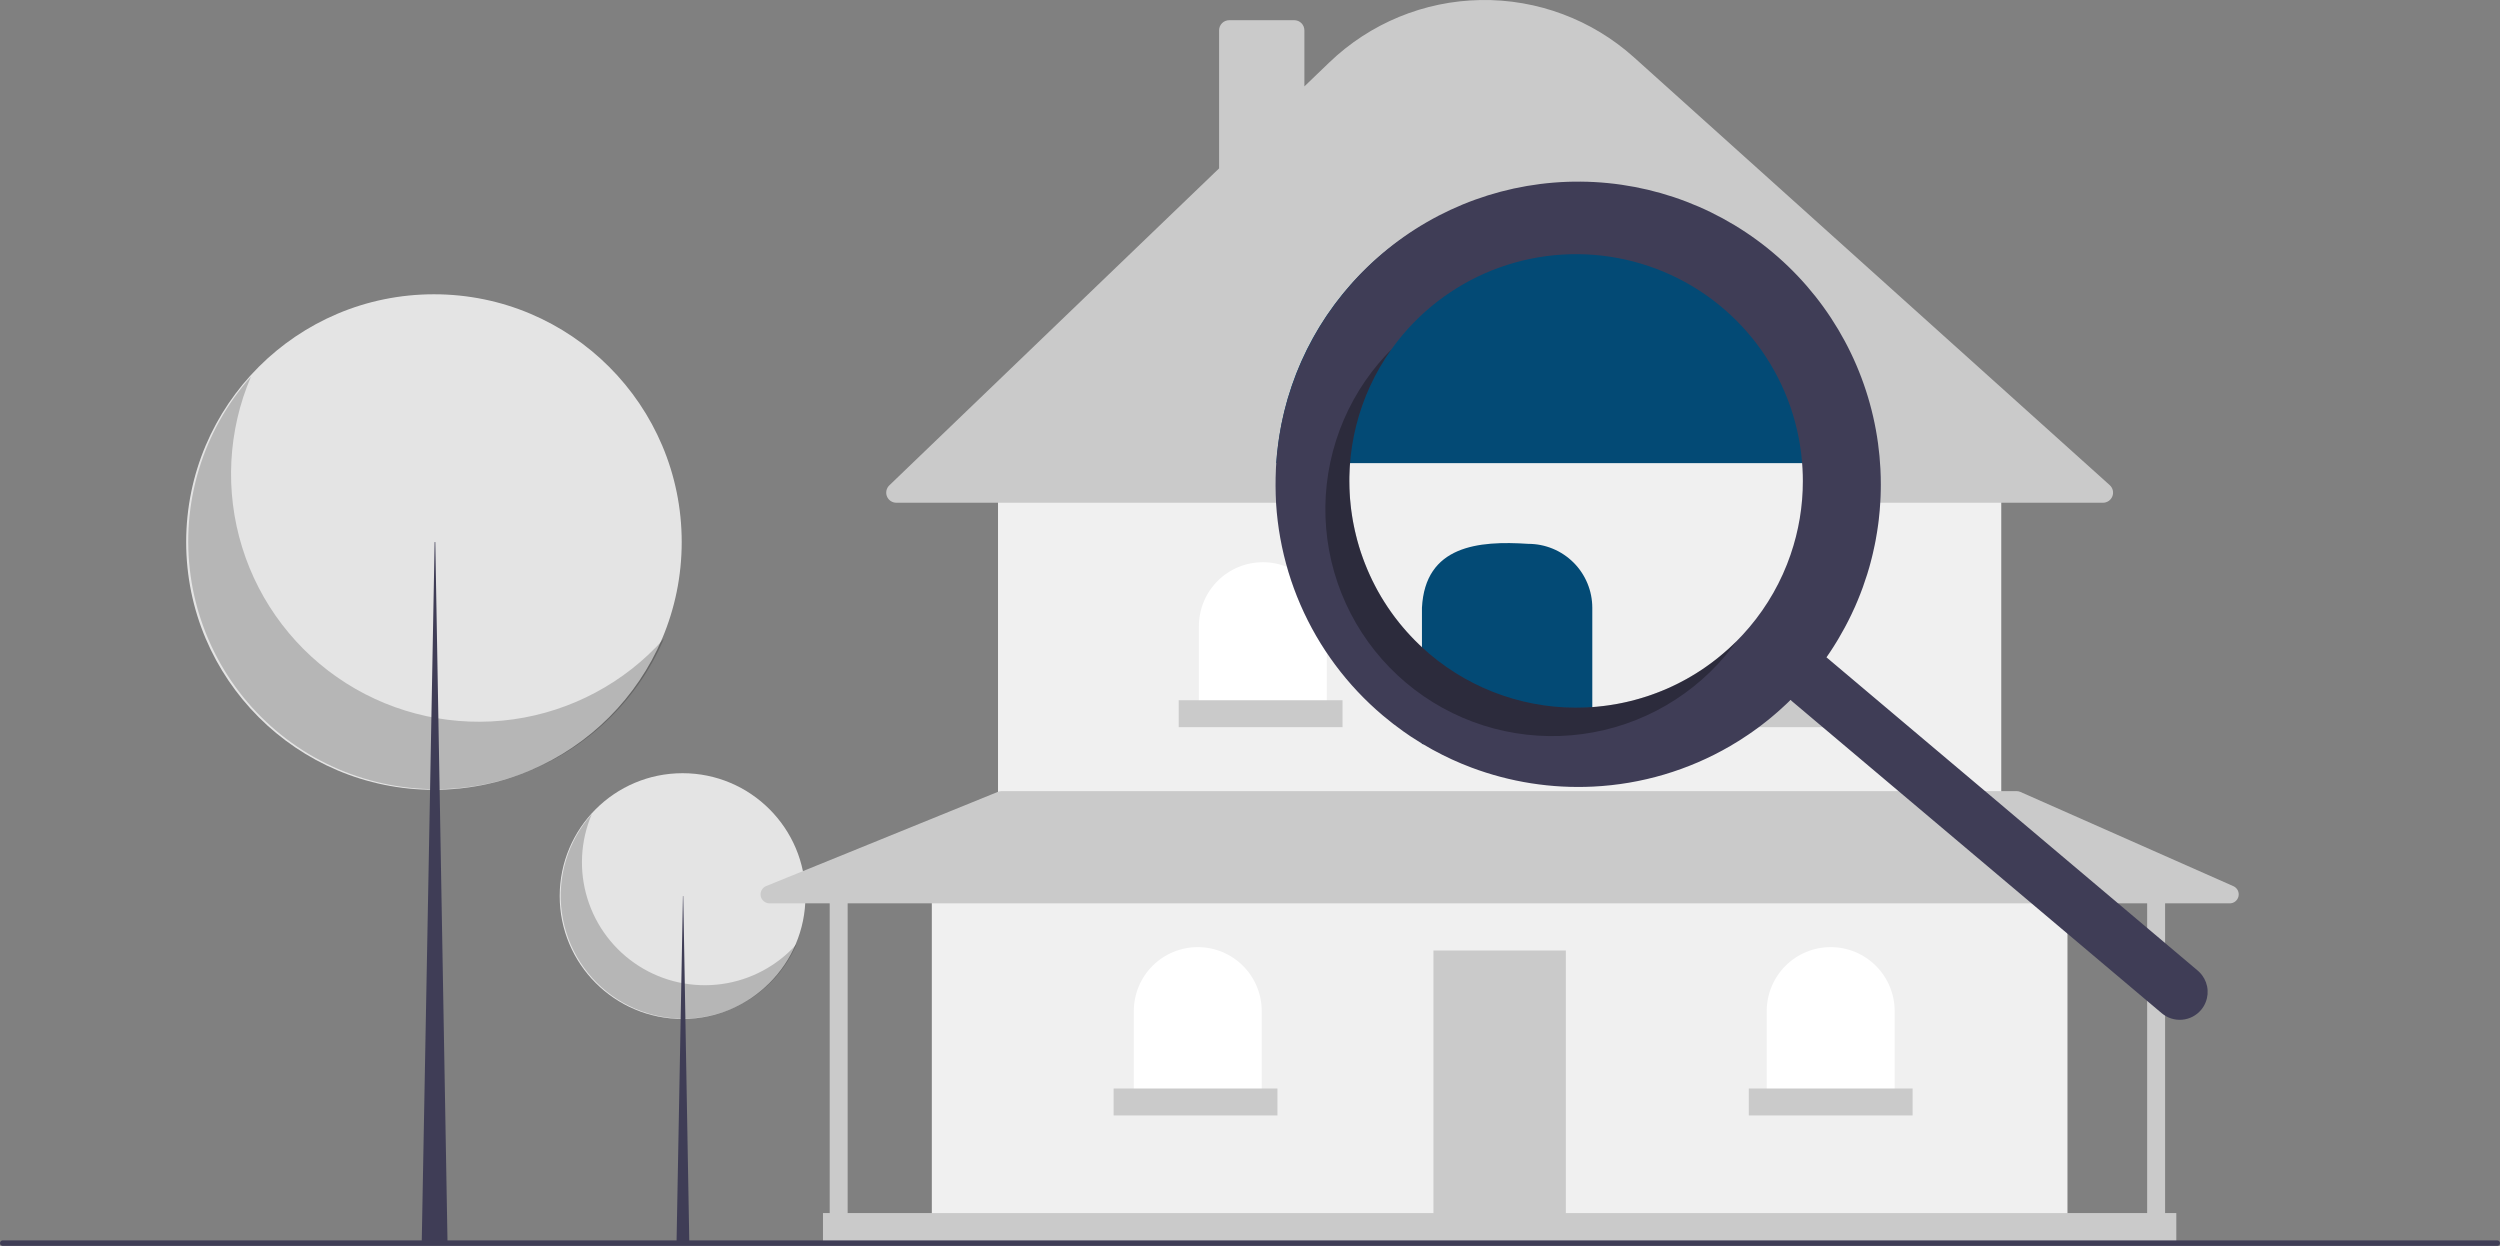 <svg width="909" height="453" viewBox="0 0 909 453" fill="none" xmlns="http://www.w3.org/2000/svg">
<rect x="0" y="0" width="909" height="453" fill="#808080" stroke="none"/>
<g clip-path="url(#clip0_4_69)">
<path d="M248.187 370.501C272.864 370.501 292.869 350.496 292.869 325.819C292.869 301.141 272.864 281.136 248.187 281.136C223.51 281.136 203.505 301.141 203.505 325.819C203.505 350.496 223.51 370.501 248.187 370.501Z" fill="#E4E4E4"/>
<path opacity="0.2" d="M215.195 295.974C211.027 305.724 210.462 316.637 213.6 326.765C216.738 336.893 223.375 345.575 232.325 351.26C241.275 356.945 251.955 359.262 262.456 357.797C272.957 356.332 282.596 351.182 289.649 343.265C287.103 349.221 283.292 354.553 278.481 358.89C273.67 363.228 267.973 366.468 261.786 368.385C255.598 370.302 249.068 370.852 242.647 369.995C236.226 369.137 230.068 366.895 224.6 363.422C219.132 359.949 214.485 355.328 210.98 349.881C207.475 344.433 205.196 338.289 204.301 331.873C203.407 325.457 203.917 318.924 205.798 312.725C207.68 306.527 210.886 300.811 215.195 295.974V295.974Z" fill="black"/>
<path d="M248.31 325.819H248.432L250.642 452.5H245.977L248.31 325.819Z" fill="#3F3D56"/>
<path d="M157.782 287.175C207.536 287.175 247.869 246.841 247.869 197.087C247.869 147.334 207.536 107 157.782 107C108.028 107 67.694 147.334 67.694 197.087C67.694 246.841 108.028 287.175 157.782 287.175Z" fill="#E4E4E4"/>
<path opacity="0.2" d="M91.264 136.916C82.861 156.573 81.721 178.576 88.048 198.996C94.375 219.416 107.756 236.92 125.801 248.382C143.846 259.843 165.379 264.515 186.551 261.562C207.724 258.609 227.156 248.224 241.376 232.262C236.243 244.271 228.56 255.021 218.86 263.766C209.16 272.512 197.674 279.043 185.199 282.909C172.724 286.775 159.558 287.882 146.612 286.154C133.667 284.426 121.251 279.904 110.227 272.902C99.202 265.9 89.832 256.584 82.765 245.601C75.698 234.618 71.104 222.229 69.3 209.294C67.496 196.359 68.526 183.186 72.319 170.689C76.111 158.191 82.576 146.667 91.264 136.916V136.916Z" fill="black"/>
<path d="M158.029 197.087H158.277L162.732 452.5H153.327L158.029 197.087Z" fill="#3F3D56"/>
<path d="M751.731 320.3H338.809V442.707H751.731V320.3Z" fill="#F0F0F0"/>
<path d="M569.343 345.597H521.196V442.707H569.343V345.597Z" fill="#CACACA"/>
<path d="M727.657 175.859H362.882V288.474H727.657V175.859Z" fill="#F0F0F0"/>
<path d="M764.639 182.795H325.901C325.168 182.795 324.453 182.576 323.846 182.166C323.239 181.756 322.768 181.174 322.494 180.495C322.221 179.815 322.157 179.07 322.31 178.353C322.464 177.637 322.828 176.983 323.356 176.476L443.263 61.22V11.017C443.265 10.043 443.652 9.11 444.34 8.421C445.029 7.733 445.962 7.346 446.936 7.344H470.601C471.575 7.346 472.508 7.733 473.197 8.421C473.885 9.11 474.272 10.043 474.273 11.017V31.413L483.33 22.708C498.151 8.462 517.814 0.353 538.368 0.011C558.923 -0.331 578.845 7.12 594.131 20.865L767.094 176.392C767.646 176.889 768.035 177.541 768.209 178.264C768.383 178.986 768.333 179.744 768.067 180.438C767.801 181.131 767.331 181.728 766.719 182.149C766.107 182.57 765.382 182.795 764.639 182.795V182.795Z" fill="#CACACA"/>
<path d="M459.176 204.421C462.231 204.421 465.255 205.022 468.077 206.191C470.898 207.36 473.462 209.073 475.622 211.233C477.782 213.392 479.495 215.956 480.663 218.778C481.832 221.6 482.434 224.624 482.434 227.678V259.096H435.919V227.678C435.919 224.624 436.521 221.6 437.689 218.778C438.858 215.956 440.571 213.392 442.731 211.233C444.891 209.073 447.454 207.36 450.276 206.191C453.098 205.022 456.122 204.421 459.176 204.421V204.421Z" fill="white"/>
<path d="M545.27 204.829C551.438 204.829 557.354 207.279 561.715 211.641C566.077 216.002 568.527 221.918 568.527 228.086V259.504H522.012V228.086C522.012 221.918 524.463 216.002 528.824 211.641C533.186 207.279 539.102 204.829 545.27 204.829V204.829Z" fill="white"/>
<path d="M631.363 205.237C637.531 205.237 643.447 207.687 647.809 212.049C652.17 216.41 654.62 222.326 654.62 228.494V259.912H608.106V228.494C608.106 222.326 610.556 216.41 614.918 212.049C619.279 207.687 625.195 205.237 631.363 205.237V205.237Z" fill="white"/>
<path d="M665.637 344.373C671.805 344.373 677.721 346.824 682.083 351.185C686.444 355.547 688.895 361.462 688.895 367.631V399.049H642.38V367.631C642.38 361.462 644.83 355.547 649.192 351.185C653.553 346.824 659.469 344.373 665.637 344.373Z" fill="white"/>
<path d="M435.511 344.373C441.679 344.373 447.595 346.824 451.956 351.185C456.318 355.547 458.768 361.462 458.768 367.631V399.049H412.254V367.631C412.254 364.577 412.855 361.552 414.024 358.73C415.193 355.909 416.906 353.345 419.065 351.185C421.225 349.026 423.789 347.312 426.611 346.144C429.432 344.975 432.457 344.373 435.511 344.373V344.373Z" fill="white"/>
<path d="M812.057 322.211L734.597 287.937C734.181 287.753 733.731 287.658 733.277 287.658H364.118C363.696 287.658 363.279 287.739 362.888 287.898L278.574 322.172C277.873 322.457 277.292 322.977 276.932 323.643C276.572 324.309 276.454 325.079 276.6 325.822C276.745 326.565 277.144 327.235 277.728 327.716C278.313 328.197 279.046 328.46 279.803 328.46H301.679V441.075H299.231V452.5H791.309V441.075H787.229V328.46H810.736C811.485 328.46 812.21 328.203 812.792 327.732C813.373 327.26 813.775 326.603 813.93 325.871C814.084 325.139 813.983 324.375 813.642 323.709C813.301 323.043 812.741 322.514 812.057 322.211ZM780.7 441.075H308.207V328.46H780.7V441.075Z" fill="#CACACA"/>
<path d="M488.146 254.608H428.575V264.4H488.146V254.608Z" fill="#CACACA"/>
<path d="M575.464 254.608H515.892V264.4H575.464V254.608Z" fill="#CACACA"/>
<path d="M662.781 254.608H603.209V264.4H662.781V254.608Z" fill="#CACACA"/>
<path d="M695.423 395.784H635.851V405.577H695.423V395.784Z" fill="#CACACA"/>
<path d="M464.481 395.784H404.909V405.577H464.481V395.784Z" fill="#CACACA"/>
<path d="M908 453H1C0.735 453 0.48 452.895 0.293 452.707C0.105 452.52 0 452.265 0 452C0 451.735 0.105 451.48 0.293 451.293C0.48 451.105 0.735 451 1 451H908C908.265 451 908.52 451.105 908.707 451.293C908.895 451.48 909 451.735 909 452C909 452.265 908.895 452.52 908.707 452.707C908.52 452.895 908.265 453 908 453Z" fill="#3F3D56"/>
<path d="M679.866 174.18C679.866 174.82 679.856 175.47 679.846 176.11C679.836 176.88 679.816 177.64 679.786 178.41C679.757 179.08 679.726 179.74 679.687 180.4C679.566 182.61 679.377 184.81 679.117 187.02C679.056 187.58 678.987 188.13 678.906 188.69C678.846 189.12 678.786 189.56 678.717 190C678.646 190.49 678.576 190.98 678.496 191.47C678.336 192.51 678.156 193.55 677.956 194.59C677.857 195.11 677.757 195.63 677.647 196.15C677.437 197.18 677.206 198.22 676.967 199.25C676.947 199.33 676.927 199.42 676.907 199.5C676.786 200.01 676.667 200.51 676.536 201.02C676.496 201.17 676.467 201.31 676.417 201.46C676.326 201.84 676.226 202.22 676.127 202.6C675.987 203.13 675.847 203.65 675.697 204.18C675.456 205 675.217 205.81 674.967 206.63C674.935 206.715 674.909 206.802 674.887 206.89C674.407 208.44 673.897 209.97 673.337 211.49C673.047 212.29 672.737 213.1 672.427 213.9C672.117 214.7 671.796 215.5 671.467 216.29C671.147 217.06 670.816 217.83 670.487 218.59C670.407 218.77 670.326 218.95 670.237 219.13C669.887 219.92 669.526 220.69 669.157 221.46C669.147 221.47 669.147 221.49 669.137 221.5C668.847 222.12 668.536 222.74 668.226 223.35C668.226 223.369 668.219 223.386 668.206 223.4C667.907 224 667.597 224.6 667.276 225.19L666.766 226.16L666.706 226.27C666.067 227.46 665.407 228.64 664.706 229.81C664.557 230.07 664.407 230.33 664.257 230.58C664.107 230.84 663.947 231.1 663.786 231.35C663.687 231.53 663.577 231.71 663.456 231.89C663.246 232.23 663.036 232.58 662.817 232.92C662.777 232.99 662.726 233.06 662.687 233.13C662.307 233.72 661.927 234.3 661.547 234.89C661.077 235.6 660.597 236.3 660.107 237L649.246 254.38L648.776 253.99L648.647 253.87H648.637L648.206 253.51L647.026 252.51C646.667 252.86 646.316 253.21 645.956 253.55C645.816 253.69 645.667 253.82 645.526 253.96C645.417 254.06 645.316 254.16 645.206 254.26C626.431 272.595 601.457 283.212 575.226 284.01H575.197C555.34 284.555 535.684 279.916 518.167 270.55C517.776 270.35 517.397 270.15 517.016 269.92C514.737 268.68 512.507 267.37 510.316 265.97C510.306 265.96 510.296 265.96 510.286 265.95C507.746 264.15 505.266 262.23 502.846 260.19C489.864 249.246 479.592 235.444 472.838 219.866C466.084 204.287 463.03 187.356 463.917 170.4C463.947 169.73 463.987 169.07 464.036 168.4C464.197 165.98 464.443 163.57 464.776 161.17C464.867 160.5 464.967 159.83 465.066 159.17H678.846C679.266 162.23 679.556 165.306 679.717 168.4C679.816 170.33 679.866 172.25 679.866 174.18Z" fill="#F0F0F0"/>
<path d="M678.846 159.17C674.998 133.575 662.093 110.211 642.477 93.325C622.862 76.439 597.839 67.152 571.956 67.152C546.074 67.152 521.051 76.439 501.436 93.325C481.82 110.211 468.915 133.575 465.066 159.17C464.967 159.83 464.867 160.5 464.776 161.17C464.447 163.57 464.2 165.98 464.036 168.4H679.717C679.556 165.31 679.266 162.233 678.846 159.17Z" fill="#034A75"/>
<path d="M578.959 270.547H517.021V221C518.164 198.357 537.517 196.529 555.702 197.744C558.756 197.744 561.78 198.345 564.602 199.514C567.424 200.682 569.987 202.396 572.147 204.555C574.307 206.715 576.02 209.278 577.189 212.1C578.357 214.922 578.959 217.946 578.959 221V270.547Z" fill="#034A75"/>
<path d="M517.016 235.32V235.33C517.016 235.34 517.026 235.34 517.036 235.34L517.016 235.32ZM492.106 159.17C492.066 159.42 492.016 159.67 491.976 159.92C492.016 159.67 492.066 159.42 492.116 159.17H492.106ZM490.866 168.4C490.836 168.78 490.806 169.16 490.786 169.54C490.806 169.16 490.836 168.78 490.876 168.4C490.875 168.33 490.878 168.26 490.886 168.19C490.876 168.26 490.876 168.33 490.866 168.4V168.4ZM517.016 235.33C517.016 235.34 517.026 235.34 517.036 235.34L517.016 235.32V235.33ZM492.106 159.17C492.066 159.42 492.016 159.67 491.976 159.92C492.016 159.67 492.066 159.42 492.116 159.17H492.106ZM490.786 169.54C490.806 169.16 490.836 168.78 490.876 168.4C490.875 168.33 490.878 168.26 490.886 168.19C490.876 168.26 490.876 168.33 490.866 168.4C490.836 168.78 490.806 169.16 490.786 169.54V169.54ZM799.726 353.5C799.532 353.294 799.325 353.1 799.106 352.92L799.096 352.91L749.576 311.12L748.296 310.04L743.427 305.93L742.206 304.9L735.266 299.04L733.366 297.44L729.437 294.12L727.427 292.42L708.467 276.43L697.596 267.26L696.136 266.03L664.106 239C664.596 238.3 665.076 237.6 665.546 236.89C665.927 236.3 666.306 235.72 666.687 235.13C666.726 235.06 666.776 234.99 666.816 234.92C667.036 234.58 667.246 234.23 667.456 233.89C667.576 233.71 667.686 233.53 667.786 233.35C667.947 233.1 668.106 232.84 668.257 232.58C668.407 232.33 668.556 232.07 668.706 231.81C669.406 230.64 670.066 229.46 670.706 228.27L670.766 228.16L671.276 227.19C671.596 226.6 671.906 226 672.206 225.4C672.219 225.386 672.226 225.369 672.226 225.35C672.536 224.74 672.846 224.12 673.136 223.5C673.146 223.49 673.146 223.47 673.156 223.46C673.526 222.69 673.886 221.92 674.237 221.13C674.326 220.95 674.406 220.77 674.487 220.59C674.816 219.83 675.146 219.06 675.467 218.29C675.796 217.5 676.116 216.7 676.427 215.9C676.737 215.1 677.046 214.29 677.336 213.49C677.886 211.96 678.403 210.427 678.886 208.89C678.909 208.802 678.935 208.715 678.966 208.63C679.216 207.81 679.456 207 679.697 206.18C679.846 205.65 679.987 205.13 680.126 204.6C680.226 204.22 680.326 203.84 680.416 203.46C680.466 203.31 680.496 203.17 680.536 203.02C680.666 202.51 680.786 202.01 680.906 201.5C680.926 201.42 680.946 201.33 680.966 201.25C681.206 200.22 681.436 199.18 681.646 198.15C681.757 197.63 681.856 197.11 681.956 196.59C682.146 195.55 682.336 194.51 682.496 193.47C682.576 192.98 682.646 192.49 682.716 192C682.786 191.56 682.846 191.12 682.906 190.69C682.987 190.13 683.056 189.58 683.116 189.02C683.376 186.81 683.566 184.61 683.686 182.4C683.726 181.74 683.757 181.08 683.786 180.41C683.816 179.64 683.836 178.88 683.846 178.11C683.856 177.47 683.866 176.82 683.866 176.18C683.866 174.25 683.816 172.33 683.716 170.4C683.556 167.31 683.266 164.233 682.846 161.17C679.264 134.985 666.377 110.963 646.542 93.496C626.707 76.03 601.249 66.284 574.821 66.041C548.393 65.799 522.76 75.075 502.607 92.175C482.455 109.274 469.129 133.055 465.066 159.17C464.966 159.83 464.866 160.5 464.776 161.17C464.447 163.57 464.2 165.98 464.036 168.4C463.987 169.07 463.947 169.73 463.917 170.4C463.03 187.357 466.084 204.288 472.838 219.866C479.592 235.445 489.864 249.247 502.846 260.19C505.266 262.23 507.746 264.15 510.286 265.95C510.296 265.96 510.306 265.96 510.316 265.97C511.166 266.57 512.016 267.16 512.876 267.74C514.246 268.64 515.626 269.52 517.016 270.36C517.126 270.42 517.237 270.49 517.346 270.55C518.546 271.27 519.757 271.96 520.966 272.63H520.976C525.481 275.106 530.156 277.259 534.966 279.07C549.081 284.38 564.134 286.742 579.197 286.01H579.226C596.807 285.16 613.925 280.094 629.136 271.24C631.346 269.96 633.526 268.59 635.656 267.13C636.186 266.77 636.726 266.4 637.246 266.03C637.886 265.58 638.526 265.11 639.166 264.64C639.176 264.64 639.176 264.63 639.186 264.63C639.234 264.59 639.284 264.553 639.336 264.52C639.766 264.19 640.206 263.86 640.626 263.54C640.737 263.46 640.846 263.38 640.956 263.29C640.985 263.27 641.012 263.246 641.036 263.22C641.286 263.04 641.526 262.84 641.776 262.65C642.026 262.46 642.266 262.26 642.516 262.06C642.559 262.033 642.599 262.003 642.636 261.97C642.916 261.74 643.196 261.52 643.476 261.29C643.766 261.06 644.046 260.82 644.316 260.59C644.596 260.36 644.866 260.13 645.146 259.89C645.386 259.69 645.636 259.48 645.876 259.26C645.956 259.2 646.026 259.13 646.106 259.06C646.137 259.03 646.171 259.004 646.206 258.98C646.536 258.7 646.856 258.41 647.176 258.12C647.257 258.05 647.326 257.98 647.406 257.91C647.896 257.47 648.386 257.03 648.866 256.57C648.976 256.47 649.096 256.36 649.206 256.26C649.316 256.16 649.417 256.06 649.526 255.96C649.667 255.82 649.816 255.69 649.956 255.55C650.316 255.21 650.667 254.86 651.026 254.51L652.206 255.51L652.636 255.87H652.646L652.776 255.99L653.246 256.38L660.226 262.28L660.377 262.41L660.496 262.5L661.286 263.17L662.866 264.51L664.447 265.84L664.677 266.03L672.026 272.23L673.046 273.09L680.136 279.07L716.836 310.04L718.117 311.12L768.346 353.5L781.226 364.37L786.016 368.41C787.033 369.27 788.209 369.922 789.478 370.327C790.747 370.733 792.083 370.884 793.41 370.773C794.737 370.661 796.03 370.289 797.213 369.678C798.396 369.067 799.447 368.228 800.306 367.21C801.026 366.365 801.597 365.405 801.996 364.37C802.723 362.535 802.895 360.527 802.491 358.595C802.088 356.663 801.126 354.891 799.726 353.5V353.5ZM510.056 121.69C520.089 109.801 533.28 100.994 548.105 96.284C562.931 91.574 578.787 91.155 593.841 95.075C608.894 98.994 622.532 107.093 633.179 118.434C643.825 129.776 651.046 143.899 654.007 159.17C654.136 159.84 654.257 160.5 654.366 161.17C654.776 163.56 655.076 165.98 655.257 168.4C655.306 169.07 655.356 169.73 655.386 170.4C655.476 171.9 655.516 173.41 655.516 174.91C655.522 184.009 654.015 193.045 651.056 201.65V201.66C647.75 211.308 642.673 220.254 636.086 228.04C635.946 228.2 635.806 228.37 635.656 228.53C634.336 230.09 632.946 231.59 631.516 233.02C631.507 233.03 631.496 233.05 631.487 233.06C630.996 233.55 630.496 234.05 629.996 234.51C628.976 235.5 627.936 236.44 626.876 237.34C625.286 238.73 623.656 240.033 621.987 241.25C621.426 241.66 620.866 242.06 620.296 242.46C619.737 242.86 619.166 243.24 618.596 243.62C617.456 244.38 616.296 245.11 615.126 245.8C614.546 246.15 613.946 246.49 613.356 246.82C612.766 247.16 612.166 247.48 611.566 247.79C610.966 248.11 610.366 248.42 609.757 248.72C608.546 249.33 607.326 249.9 606.086 250.43C605.466 250.71 604.846 250.97 604.226 251.21C603.836 251.37 603.456 251.53 603.066 251.67C602.914 251.741 602.757 251.801 602.596 251.85C602.386 251.94 602.176 252.02 601.966 252.09C601.898 252.121 601.828 252.148 601.756 252.17C601.326 252.34 600.906 252.49 600.466 252.64C599.836 252.87 599.206 253.08 598.566 253.28C597.926 253.49 597.296 253.69 596.656 253.87C596.016 254.07 595.366 254.25 594.726 254.42C594.076 254.6 593.436 254.77 592.786 254.92C592.096 255.1 591.406 255.26 590.706 255.41C590.096 255.55 589.496 255.67 588.886 255.78C588.316 255.9 587.736 256 587.166 256.1C586.366 256.24 585.566 256.37 584.756 256.48C584.316 256.55 583.886 256.61 583.446 256.65C583.256 256.68 583.076 256.7 582.896 256.72C582.336 256.8 581.776 256.86 581.226 256.91C581.076 256.92 580.936 256.94 580.796 256.95C580.186 257.01 579.566 257.06 578.956 257.11C577.646 257.2 576.346 257.26 575.036 257.29C574.376 257.3 573.706 257.31 573.046 257.31C572.386 257.31 571.726 257.3 571.066 257.28C571.066 257.28 571.066 257.29 571.056 257.28C571.046 257.29 571.046 257.29 571.036 257.28C571.035 257.281 571.033 257.283 571.032 257.283C571.03 257.284 571.028 257.284 571.026 257.284C571.024 257.284 571.023 257.284 571.021 257.283C571.019 257.283 571.018 257.281 571.016 257.28C570.984 257.29 570.949 257.29 570.916 257.28C570.446 257.28 569.976 257.26 569.516 257.23C569.176 257.22 568.826 257.21 568.476 257.18C568.007 257.16 567.537 257.13 567.066 257.09C566.917 257.09 566.766 257.07 566.616 257.06C566.546 257.059 566.476 257.052 566.406 257.04C565.926 257 565.436 256.96 564.956 256.91C564.716 256.89 564.467 256.87 564.226 256.84C563.496 256.76 562.766 256.67 562.046 256.57C561.226 256.47 560.406 256.35 559.596 256.2C559.216 256.15 558.846 256.08 558.476 256.01C557.986 255.93 557.497 255.84 557.006 255.74C556.496 255.64 555.986 255.54 555.476 255.42C555.066 255.33 554.646 255.24 554.236 255.14C554.036 255.1 553.836 255.05 553.646 255C552.596 254.75 551.556 254.48 550.526 254.18C549.876 254 549.226 253.81 548.586 253.61C547.706 253.34 546.836 253.05 545.966 252.74C545.626 252.63 545.296 252.51 544.956 252.38C544.616 252.27 544.286 252.14 543.946 252.01C543.636 251.9 543.326 251.78 543.026 251.66C542.526 251.47 542.036 251.27 541.546 251.07C540.536 250.66 539.546 250.23 538.556 249.77C537.996 249.5 537.436 249.24 536.886 248.97C534.716 247.92 532.58 246.754 530.476 245.47C529.956 245.16 529.436 244.83 528.916 244.5C528.266 244.1 527.636 243.68 527.006 243.26C526.656 243.02 526.316 242.79 525.976 242.55C525.346 242.11 524.726 241.66 524.116 241.21C523.796 240.98 523.476 240.74 523.166 240.5C522.056 239.66 520.966 238.78 519.896 237.88C519.386 237.45 518.876 237.01 518.376 236.56C518.166 236.38 517.956 236.19 517.746 236C517.506 235.78 517.266 235.57 517.036 235.34L517.016 235.32C516.666 235.01 516.316 234.68 515.976 234.35C515.446 233.85 514.926 233.34 514.426 232.82C513.906 232.31 513.406 231.78 512.916 231.26C512.416 230.74 511.936 230.21 511.466 229.67C510.986 229.14 510.516 228.6 510.056 228.05C509.606 227.53 509.166 226.99 508.746 226.46C507.726 225.2 506.753 223.917 505.826 222.61C505.396 222.01 504.986 221.41 504.586 220.8C504.156 220.18 503.746 219.55 503.356 218.92C502.946 218.29 502.556 217.65 502.176 217C502.167 216.978 502.153 216.958 502.136 216.94C501.386 215.67 500.666 214.39 499.996 213.09C499.306 211.77 498.656 210.437 498.046 209.09C497.736 208.42 497.436 207.74 497.156 207.06C496.576 205.69 496.036 204.32 495.536 202.93C495.286 202.26 495.056 201.59 494.826 200.91C494.819 200.865 494.805 200.821 494.786 200.78C494.326 199.4 493.906 198.01 493.536 196.61C493.526 196.59 493.526 196.57 493.516 196.55C493.326 195.86 493.146 195.17 492.986 194.47C492.826 193.86 492.686 193.25 492.556 192.63C492.406 191.94 492.256 191.25 492.126 190.55C492.056 190.19 491.986 189.83 491.926 189.47C491.866 189.17 491.816 188.86 491.766 188.56C491.716 188.26 491.666 187.95 491.616 187.64C491.516 187.03 491.426 186.42 491.346 185.81C491.246 185.09 491.166 184.37 491.086 183.64C490.996 182.77 490.916 181.9 490.846 181.02C490.796 180.43 490.766 179.83 490.736 179.23C490.706 178.68 490.676 178.13 490.666 177.58C490.656 177.551 490.656 177.519 490.666 177.49C490.665 177.489 490.664 177.487 490.663 177.486C490.662 177.484 490.662 177.482 490.662 177.48C490.662 177.478 490.662 177.476 490.663 177.475C490.664 177.473 490.665 177.471 490.666 177.47C490.656 177.46 490.656 177.46 490.666 177.45C490.665 177.449 490.664 177.447 490.663 177.446C490.662 177.444 490.662 177.442 490.662 177.44C490.662 177.438 490.662 177.436 490.663 177.435C490.664 177.433 490.665 177.431 490.666 177.43C490.656 177.21 490.646 176.99 490.646 176.77C490.626 176.12 490.616 175.47 490.616 174.82C490.616 174.23 490.626 173.65 490.636 173.06C490.656 172.24 490.686 171.42 490.726 170.6C490.726 170.42 490.746 170.25 490.756 170.07C490.766 169.89 490.776 169.72 490.786 169.54C490.806 169.16 490.836 168.78 490.876 168.4C490.875 168.33 490.878 168.26 490.886 168.19C490.916 167.76 490.956 167.33 490.996 166.9C491.076 166.04 491.176 165.17 491.286 164.31C491.346 163.88 491.396 163.45 491.466 163.02C491.506 162.72 491.556 162.41 491.606 162.1C491.646 161.79 491.696 161.48 491.756 161.17C491.826 160.76 491.896 160.34 491.976 159.92C492.016 159.67 492.066 159.42 492.116 159.17C492.306 158.17 492.516 157.17 492.746 156.17C492.976 155.16 493.236 154.16 493.516 153.16C493.786 152.15 494.086 151.14 494.406 150.13C494.556 149.62 494.716 149.12 494.896 148.62C495.226 147.61 495.576 146.61 495.966 145.62C496.146 145.13 496.336 144.63 496.546 144.14C496.946 143.15 497.366 142.16 497.796 141.19C498.016 140.7 498.236 140.21 498.476 139.72C498.926 138.75 499.396 137.78 499.906 136.83C500.396 135.86 500.926 134.91 501.466 133.97C502.006 133.03 502.566 132.09 503.156 131.16C503.426 130.7 503.726 130.23 504.036 129.78C504.636 128.86 505.266 127.94 505.906 127.04C507.197 125.22 508.586 123.43 510.056 121.69ZM490.866 168.4C490.836 168.78 490.806 169.16 490.786 169.54C490.806 169.16 490.836 168.78 490.876 168.4C490.875 168.33 490.878 168.26 490.886 168.19C490.876 168.26 490.876 168.33 490.866 168.4ZM492.107 159.17C492.067 159.42 492.016 159.67 491.976 159.92C492.016 159.67 492.066 159.42 492.117 159.17H492.107ZM517.016 235.32V235.33C517.016 235.34 517.026 235.34 517.036 235.34L517.016 235.32Z" fill="#3F3D56"/>
<path opacity="0.3" d="M519.898 237.879C504.08 224.531 493.861 205.723 491.269 185.19C488.677 164.656 493.902 143.898 505.906 127.039C504.33 128.626 502.806 130.289 501.334 132.027C494.352 140.302 489.068 149.872 485.783 160.189C482.499 170.506 481.279 181.37 482.193 192.159C483.107 202.948 486.137 213.451 491.11 223.069C496.084 232.686 502.902 241.231 511.178 248.213C527.89 262.315 549.52 269.201 571.309 267.355C593.098 265.509 613.262 255.083 627.364 238.37C628.832 236.63 630.215 234.848 631.512 233.024C616.912 247.693 597.329 256.336 576.652 257.235C555.975 258.135 535.716 251.225 519.898 237.879V237.879Z" fill="black"/>
</g>
<defs>
<clipPath id="clip0_4_69">
<rect width="909" height="453" fill="white"/>
</clipPath>
</defs>
</svg>
